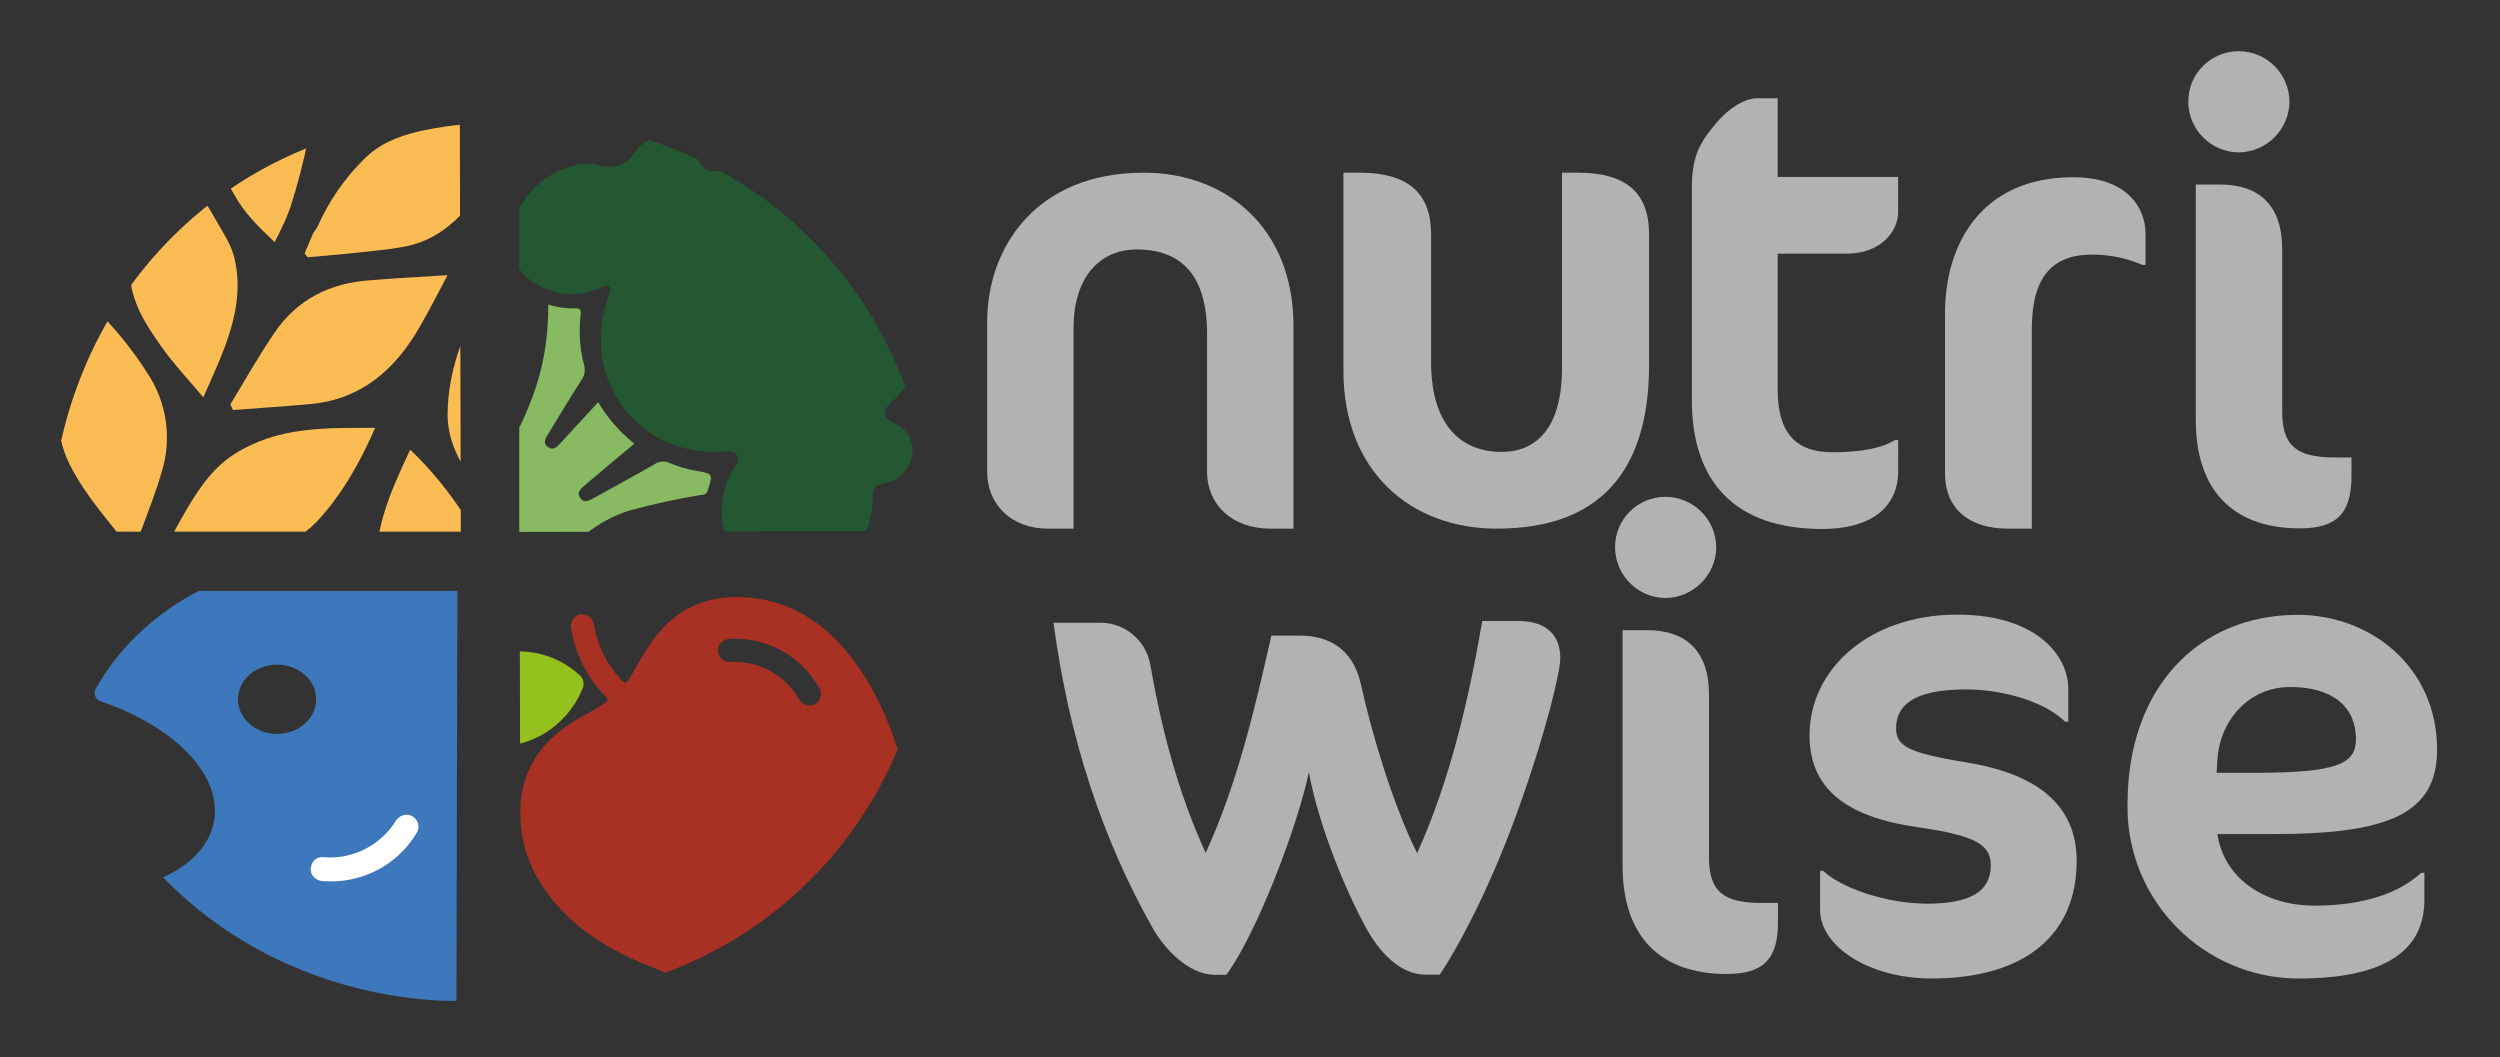 <?xml version="1.0" encoding="utf-8"?>
<!-- Generator: Adobe Illustrator 24.1.3, SVG Export Plug-In . SVG Version: 6.00 Build 0)  -->
<svg version="1.1" id="Laag_1" xmlns="http://www.w3.org/2000/svg" xmlns:xlink="http://www.w3.org/1999/xlink" x="0px" y="0px"
	 viewBox="0 0 456.5 193.06" style="enable-background:new 0 0 456.5 193.06;" xml:space="preserve">
<rect x="0" y="0" width="456.5" height="193.06" fill="#333333" stroke="none"/>
<style type="text/css">
	.st0{fill:#B2B2B2;}
	.st1{clip-path:url(#SVGID_2_);}
	.st2{fill:#3E78BC;}
	.st3{clip-path:url(#SVGID_4_);}
	.st4{fill:#95C11F;}
	.st5{fill:#A83123;}
	.st6{clip-path:url(#SVGID_6_);}
	.st7{fill:#235833;}
	.st8{fill:#87BA61;}
	.st9{fill:#086736;}
	.st10{clip-path:url(#SVGID_8_);}
	.st11{fill:#FBBD53;}
	.st12{fill:#FFFFFF;}
</style>
<path class="st0" d="M231.95,96.53c-7.07,0-11.54-4.48-11.54-10.36v-25.2c0-10.72-4.71-15.42-12.84-15.42
	c-6.82,0-11.53,5.18-11.53,14.24v36.74h-4.71c-6.72,0-11.07-4.48-11.07-10.36V58.73c0-13.42,8.83-27.2,28.61-27.2
	c14.95,0,27.32,10,27.32,28v37H231.95z"/>
<path class="st0" d="M273.31,96.53c-15.66,0-28-10.37-28-28.85V31.53h2.94c9.07,0,13.07,3.89,13.07,11.31v23.31
	c0,11.66,5.65,16.37,12.84,16.37c6.47,0,11.06-4.48,11.06-15.31V31.53h2.83c9.18,0,13.07,3.89,13.07,11.31v23.83
	C301.1,86.4,291.8,96.53,273.31,96.53z"/>
<path class="st0" d="M313.53,22.3c2.12-2.47,4.95-4.36,7.42-4.36h3.65v14.37h22v6.47c0,3.3-3,7.54-9.42,7.54H324.6v24.84
	c0,8.24,3.65,11.42,10,11.42c5.06,0,9-0.7,11.42-2.23h0.59V86c0,6.47-4.71,10.59-13.89,10.59c-16,0-23.79-8.71-23.79-23.54V34.9
	C308.9,28.67,310.12,26.3,313.53,22.3z"/>
<path class="st0" d="M391.19,48.37c-2.9-1.25-6.02-1.89-9.18-1.88c-7.07,0-11,3.88-11,13.54v36.5h-4.31
	c-7.07,0-11.54-3.53-11.54-10.13V57.2c0-12.71,6.71-24.84,23.43-24.84c9.77,0,13.19,5.53,13.19,10.36v5.65H391.19z"/>
<path class="st0" d="M408.76,27.83c-5.09-0.07-9.18-4.21-9.18-9.3c0.01-5.07,4.11-9.17,9.18-9.18c5.09-0.01,9.24,4.09,9.3,9.18
	C418.01,23.65,413.88,27.78,408.76,27.83z M419.95,96.48c-12.25,0-19-7-19-19.78v-43h4.48c7.06,0,11.3,3.77,11.3,11.77v29.7
	c0,6.35,2.71,8.36,9.65,8.36h3v3.41C429.37,93.77,426.66,96.48,419.95,96.48z"/>
<path class="st0" d="M277.6,146.76c-4.7,13.43-10.6,25.08-14.7,31.21h-2.59c-4.94,0-8.71-4.6-10.83-8.48
	c-3.89-7.07-8.71-18.84-10.48-28.49c-2,9.65-9.42,29.31-15.07,37h-2.12c-4.71,0-9.18-4.71-11.3-8.48
	c-9.19-16.25-15.31-34.62-18.14-55.81h8.48c4.52-0.04,8.41,3.2,9.19,7.65c1.88,10.83,4.82,22.84,10.12,34.38
	c5.77-12.6,8.95-26.25,12-39.68h5.18c4.83,0,9.66,2,11.19,9c1.88,8.6,5.77,21.78,10.24,30.73c6-13.3,9.42-28,11.89-42.39h6.6
	c4.47,0,7.65,2,7.65,6.83C284.9,122.67,282.31,133.58,277.6,146.76z"/>
<path class="st0" d="M304.09,109.2c-5.09-0.07-9.18-4.21-9.18-9.3c0.01-5.07,4.11-9.17,9.18-9.18c5.09,0,9.23,4.09,9.3,9.18
	C313.34,105.01,309.2,109.15,304.09,109.2z M315.28,177.85c-12.25,0-19-7-19-19.78v-43h4.47c7.07,0,11.31,3.77,11.31,11.77v29.68
	c0,6.36,2.71,8.36,9.65,8.36h2.95v3.41C324.7,175.14,321.99,177.85,315.28,177.85z"/>
<path class="st0" d="M352.72,178.67c-11.66,0-20.37-6-20.37-12.48v-7.18h0.55c3.41,3.18,11.54,6,19.07,6
	c7.77,0,11.54-2.23,11.54-6.94c0-3.65-2.24-5.42-13.18-7c-13.43-1.88-19.91-7.18-19.91-16.84c0-11.89,10.72-22,27-22
	c14.36,0,20.25,7.42,20.25,13.55v6h-0.59c-3.3-3.3-10.6-5.89-18.13-5.89c-9.65,0-12.72,3-12.72,7.07c0,3.18,1.89,4.47,12.72,6.24
	c13.19,2.12,20.25,7.89,20.25,18C379.21,170.67,369.79,178.67,352.72,178.67z"/>
<path class="st0" d="M415.24,152.3H404.9c1.17,8,8.47,13.07,17.78,13.07c6.59,0,14.36-1.3,19.42-6h0.59v4.95
	c0,8.12-5.53,14.36-23,14.36c-17.3-0.06-31.27-14.14-31.21-31.43c0-0.16,0-0.32,0.01-0.48c0-21.19,12.95-34.5,31.09-34.5
	c13.18,0,25.43,9.42,25.43,24.61C445.03,148.53,436.2,152.3,415.24,152.3z M418.18,125.45c-7.65,0-12.95,6.24-13.3,13.54l-0.12,2.12
	h7.06c15,0,18.37-1.65,18.37-6.12C430.19,128.67,425.48,125.45,418.18,125.45z"/>
<g>
	<defs>
		<path id="SVGID_1_" d="M83.34,182.78c-5,0-31.52-0.5-52.95-21.93s-21.93-48-21.93-52.95h75.06L83.34,182.78v-37.44"/>
	</defs>
	<clipPath id="SVGID_2_">
		<use xlink:href="#SVGID_1_"  style="overflow:visible;"/>
	</clipPath>
	<g class="st1">
		<path class="st2" d="M126.56,122.13c-6.52,0.92-12.52,4.05-17,8.88c-0.74,0.82-2.01,0.88-2.83,0.14
			c-0.19-0.18-0.35-0.39-0.46-0.63c-6.59-16.51-24.31-28.38-45.21-28.5c-19.08-0.12-35.63,9.58-43.59,23.75
			c-0.42,0.79-0.12,1.77,0.67,2.19c0.1,0.06,0.21,0.1,0.33,0.13c13.87,4.72,22.7,14.09,20.43,22.68
			c-1.68,6.46-9.22,10.89-19.14,12.21c-0.91,0.03-1.62,0.8-1.59,1.71c0.01,0.26,0.08,0.51,0.21,0.74
			c8.16,13.13,23.88,22.07,42,22.18c20.47,0.12,38.06-11.07,45.2-26.95c0.52-0.98,1.73-1.35,2.7-0.83c0.22,0.12,0.42,0.28,0.59,0.47
			c4.43,5.16,10.57,8.56,17.29,9.58c2.58,0.42,5-1.31,5-3.64l0.31-40.41C131.51,123.51,129.15,121.74,126.56,122.13z M50.95,134.01
			c-3.94,0.17-7.29-2.52-7.49-6c-0.2-3.48,2.84-6.47,6.78-6.64s7.3,2.51,7.49,6C57.92,130.86,54.9,133.83,50.95,134.01z"/>
	</g>
</g>
<g>
	<defs>
		<path id="SVGID_3_" d="M95.1,182.54c5,0,31.49-0.5,52.9-21.91s21.9-47.96,21.9-52.9h-75c0.06,24.94,0.12,49.88,0.17,74.81v-37.4"
			/>
	</defs>
	<clipPath id="SVGID_4_">
		<use xlink:href="#SVGID_3_"  style="overflow:visible;"/>
	</clipPath>
	<g class="st3">
		<path class="st4" d="M80.72,132.84c6.6,5.1,15.96,4.5,21.85-1.4c1.63-1.62,2.92-3.55,3.79-5.67c0.43-0.88,0.18-1.94-0.59-2.55
			c-6.75-6.12-17.19-5.61-23.31,1.14c-1.16,1.28-2.11,2.74-2.82,4.31C78.7,130.78,78.9,131.45,80.72,132.84z"/>
		<path class="st5" d="M103.49,167.16c4.49,4.4,10.38,7.51,16.7,9.91c4.2,1.77,8.67,2.81,13.22,3.07c5.92,0.13,11.2-1.43,15.31-5.94
			c0.92-1,1.75-2.07,2.49-3.21c1.5-2.31,3.47-4.27,5.78-5.76c4.87-3.18,8-7.46,8.86-13.35c0.42-3.07,0.29-6.19-0.41-9.21
			c-1.77-7.71-4.46-15-9.15-21.51s-10.82-11.12-19.06-12c-8-0.86-14.36,2-18.78,8.85c-1.21,1.86-2.27,3.82-3.42,5.72
			c-0.69,1.16-0.88,1.19-1.78,0.19c-2.49-2.7-4.15-6.06-4.78-9.68c-0.05-0.95-0.71-1.75-1.62-2c-0.83-0.24-1.72,0.09-2.2,0.8
			c-0.42,0.62-0.53,1.39-0.3,2.1c0.8,4.4,2.86,8.47,5.94,11.72c0.93,1,0.93,1-0.18,1.72c-2.26,1.48-4.73,2.63-6.94,4.21
			c-6.61,4.73-9,11.27-7.91,19.12C96.03,157.53,98.83,162.53,103.49,167.16z M140.9,122.67c-2.27-1.31-4.87-1.93-7.48-1.8
			c-1.01,0.14-1.97-0.5-2.22-1.49c-0.28-0.86,0.03-1.79,0.77-2.31c0.5-0.32,1.09-0.48,1.69-0.43c4.77-0.15,9.39,1.63,12.82,4.94
			c1.24,1.19,2.29,2.56,3.12,4.06c0.6,0.99,0.29,2.28-0.7,2.89c-0.37,0.22-0.79,0.33-1.22,0.3c-0.81-0.09-1.52-0.59-1.87-1.33
			C144.61,125.5,142.92,123.84,140.9,122.67z"/>
		<path class="st4" d="M-124.84,60.59c6.6,5.1,15.96,4.5,21.85-1.4c1.63-1.62,2.92-3.55,3.79-5.68c0.42-0.88,0.18-1.94-0.59-2.54
			c-6.75-6.12-17.18-5.6-23.29,1.14c-1.16,1.28-2.12,2.74-2.83,4.33C-126.86,58.52-126.69,59.19-124.84,60.59z"/>
	</g>
</g>
<g>
	<defs>
		<path id="SVGID_5_" d="M170.17,96.95c0-5-0.5-31.72-22.07-53.28S99.84,21.6,94.82,21.6v75.53L170.17,96.95H132.5"/>
	</defs>
	<clipPath id="SVGID_6_">
		<use xlink:href="#SVGID_5_"  style="overflow:visible;"/>
	</clipPath>
	<g class="st6">
		<g id="KV1Z9q.tif">
			<path class="st7" d="M108.78,30.03c-3.33-0.66-6.59,1.1-8.15,1.94c-4.57,2.46-9.06,9.4-6.82,15.23c1.74,4.55,6.84,6.27,9.73,6.49
				c2,0.13,4.01-0.21,5.86-1c0.59-0.24,1.23-0.88,1.83-0.34s0,1.34-0.21,2c-5.18,14.94,5.61,29.26,21.24,28.11
				c0.94-0.07,1.84-0.18,2.34,0.73s-0.15,1.58-0.6,2.31c-3.26,5.35-2.95,11.59,0.78,15.92c3.88,4.52,9.85,5.64,16.09,3
				c5.05-2.12,8.61-7.83,8.45-13.66c0-1.43,0.38-2.2,2-2.49c2.63-0.37,4.72-2.39,5.19-5c0.51-2.52-0.86-5.05-3.25-6
				c-2.16-1-2.26-2.36-0.32-4c5.5-4.73,6-12.19,1-16.79c-1.22-0.97-1.68-2.62-1.13-4.08c2.34-8.06-2.48-14.91-10.79-15.41
				c-2.33-0.02-4.44-1.36-5.46-3.45c-2.77-5.33-8.45-6.57-13.76-3.08c-2.18,1.43-4.56,1-5.29-1.27c-1.59-5-8.93-6.11-12.2-0.63
				c-0.46,0.73-1.17,1.25-2,1.47C111.5,30.83,109.9,30.25,108.78,30.03z"/>
			<path class="st8" d="M88.71,97.67c1.34,2.1,3.19,3.82,5.38,5c1.94,1.18,2.91,1.76,4.09,1.73c3-0.08,4.25-3.41,8.81-6.92
				c2.35-1.89,5.04-3.33,7.91-4.25c4.36-1.19,8.77-2.15,13.23-2.88c0.56,0.04,1.05-0.35,1.14-0.9c0.9-2.93,0.93-2.93-2-3.46
				c-1.69-0.27-3.34-0.74-4.91-1.41c-0.91-0.47-2-0.39-2.84,0.19c-3.63,2.1-7.33,4.07-11,6.12c-0.89,0.5-1.83,1.08-2.55,0.07
				c-0.82-1.16,0.27-1.85,1-2.51c2.92-2.48,5.86-4.92,8.87-7.44c-2.65-2.09-4.9-4.67-6.61-7.58c-2.37,2.57-4.62,5-6.86,7.46
				c-0.66,0.73-1.33,1.42-2.3,0.76s-0.53-1.53,0-2.35c2-3.3,4-6.62,6.09-9.89c0.57-0.77,0.76-1.76,0.51-2.69
				c-0.79-2.98-1.01-6.08-0.65-9.14c0.1-0.91,0-1.3-1-1.26c-1.67,0.03-3.33-0.21-4.92-0.7c0,1.13,0,2.11-0.06,3.09
				c-0.25,5.41-1.46,10.73-3.57,15.71c-1.63,4.16-3.97,7.99-6.92,11.34c-1.16,1.07-2.05,2.42-2.57,3.91
				C85.96,93.1,87.9,96.31,88.71,97.67z"/>
			<path class="st9" d="M88.79,60.39"/>
		</g>
	</g>
</g>
<g>
	<defs>
		<path id="SVGID_7_" d="M83.96,21.47c-5,0-31.45,0.5-52.84,22.14S9.23,92.04,9.23,97.08h74.91L83.96,21.47v37.8"/>
	</defs>
	<clipPath id="SVGID_8_">
		<use xlink:href="#SVGID_7_"  style="overflow:visible;"/>
	</clipPath>
	<g class="st10">
		<g id="mjpdp3">
			<path class="st11" d="M126.49,104.32c-9,0-17.71-0.28-25.66,4.77c-4.4,2.79-7.14,7.27-9.7,11.73c-1.37,2.37-2.56,4.85-4,7.64
				c5.98,0.42,11.98-0.02,17.83-1.31c4.13-0.74,7.94-2.75,10.88-5.75C120.4,116.53,123.62,110.83,126.49,104.32z"/>
			<path class="st11" d="M82.02,126.67c0.91-1.94,1.6-3.2,2.08-4.52c1.2-3.23,2.45-6.45,3.4-9.75c1.92-6.11,0.97-12.77-2.6-18.09
				c-2.83-4.46-6.19-8.55-10-12.2c-3.74,8-7.31,15.76-5.78,24.3c0.58,3.24,2.41,6.31,4.22,9.06
				C75.9,119.27,78.9,122.67,82.02,126.67z"/>
			<path class="st11" d="M100.9,26.45c-3.24,6.43-5.7,12.75-6.21,19.61c-0.12,1.33-0.07,2.68,0.14,4c0.32,2.22,1.17,5.24,5.81,11.56
				c2.28,3.1,4.78,6.05,7.47,8.81c1.08-2,2.02-4.06,2.82-6.18c1.33-4.16,2.43-8.4,3.3-12.68c0.7-3.66-0.43-7.06-2.07-10.24
				C109.21,35.81,105.41,30.79,100.9,26.45z"/>
			<path class="st11" d="M114.84,99.95c2.77-0.31,5.47-1.06,8-2.22c5-2.44,8.83-6.67,11.87-12c1.63-2.87,3.14-5.81,5-9.25
				l-8.94,0.55l-5.25,0.39c-7.16,0.5-13.23,3.38-17.48,9.66c-2.86,4.22-5.37,8.68-8,13C104.95,100.81,109.94,100.77,114.84,99.95z"
				/>
			<path class="st11" d="M114.17,73.16c2.36-0.21,4.72-0.39,7.08-0.64c3.52-0.39,7.05-0.64,10.53-1.28c7.56-1.4,12-7,15.81-13.2
				c1.76-2.88,3.23-5.95,5-9.23c-5.98-0.41-11.99,0.03-17.84,1.31c-3.94,0.89-7.65,2.33-10.59,5.43c-3.42,3.44-6.18,7.48-8.13,11.93
				c-0.2,0.49-0.66,0.88-0.88,1.37c-0.55,1.19-1,2.41-1.53,3.62L114.17,73.16z"/>
			<path class="st11" d="M95.12,98.75c3.78-8.54,7.78-16.52,5.69-25.41c-0.67-2.89-2.84-6-3.53-7.2c-2.54-4.34-5.66-8.32-9.27-11.83
				c-3.62,6.94-6.24,13.82-6.28,21.36c0,5.6,2.94,9.9,5.89,14.07C89.79,92.76,92.4,95.5,95.12,98.75z"/>
			<path class="st11" d="M121.05,49.3c6.6-2.85,12.14-6.49,16-12.28c5.33-8,4.54-16.4,2.28-24.73c-0.09-0.34-1.23-0.69-1.67-0.49
				c-6.51,3-12.25,7.15-15.8,13.75c-2.77,5.12-3.08,10.64-2.38,16.12C119.79,44.13,120.46,46.51,121.05,49.3z"/>
		</g>
		<g id="mjpdp3-2">
			<path class="st11" d="M68.5,78.13c-9,0-17.71-0.28-25.67,4.77c-4.4,2.77-7.13,7.27-9.7,11.77c-1.36,2.37-2.55,4.85-4,7.64
				c5.98,0.42,11.98-0.02,17.83-1.31c4.14-0.74,7.94-2.75,10.89-5.75C62.41,90.34,65.63,84.67,68.5,78.13z"/>
			<path class="st11" d="M24.02,100.52c0.91-1.94,1.6-3.2,2.09-4.52c1.19-3.23,2.45-6.45,3.39-9.75c1.94-6.12,0.98-12.8-2.6-18.13
				c-2.83-4.46-6.18-8.55-10-12.2c-3.73,8-7.3,15.76-5.77,24.3c0.58,3.23,2.41,6.31,4.22,9.06C17.9,93.08,20.9,96.5,24.02,100.52z"
				/>
			<path class="st11" d="M42.9,0.26c-3.19,6.41-5.65,12.75-6.17,19.61c-0.4,5.4,1.59,9.8,4.79,13.71c0.45,0.57,0.84,1.17,1.17,1.81
				c1.83,3.44,4.54,6.06,7.46,8.81c1.08-2,2.02-4.06,2.82-6.18c1.33-4.16,2.44-8.4,3.31-12.68c0.69-3.66-0.43-7.06-2.07-10.24
				C51.24,9.59,47.43,4.58,42.9,0.26z"/>
			<path class="st11" d="M42.55,74.87c4.77-0.37,9.53-0.66,14.29-1.11c9.17-0.88,15.41-6.31,19.91-14.27
				c1.63-2.82,3.15-5.82,4.98-9.25l-8.94,0.55c-1.75,0.11-3.5,0.27-5.25,0.39c-7.17,0.5-13.23,3.38-17.48,9.66
				c-2.86,4.22-5.37,8.68-8,13L42.55,74.87z"/>
			<path class="st11" d="M56.17,46.97c2.36-0.21,4.73-0.39,7.09-0.64c3.51-0.39,7-0.64,10.53-1.28c7.55-1.4,12-7,15.81-13.2
				c1.76-2.89,3.22-5.95,5-9.24c-5.98-0.4-11.99,0.04-17.84,1.32c-3.95,0.89-7.66,2.33-10.59,5.43c-3.42,3.44-6.18,7.49-8.14,11.93
				c-0.2,0.49-0.65,0.88-0.87,1.37c-0.55,1.19-1,2.41-1.54,3.62L56.17,46.97z"/>
			<path class="st11" d="M37.12,72.56c3.78-8.54,7.78-16.52,5.69-25.41c-0.59-2.57-2.22-4.87-3.52-7.2
				c-1.04-1.91-2.23-3.73-3.56-5.45c-1.72-2.15-3.67-4.11-5.72-6.38c-3.62,6.93-6.23,13.82-6.28,21.31c0,5.6,2.94,9.9,5.89,14.07
				C31.8,66.57,34.41,69.31,37.12,72.56z"/>
			<path class="st11" d="M63.05,23.11c6.6-2.85,12.14-6.49,16-12.28c5.32-8,4.54-16.4,2.27-24.73c-0.09-0.34-1.23-0.69-1.66-0.49
				C73.14-11.33,67.4-7.24,63.9-0.65C61.09,4.5,60.79,10,61.49,15.5C61.8,17.94,62.47,20.32,63.05,23.11z"/>
		</g>
	</g>
</g>
<path class="st12" d="M72.16,150.08c0.39-0.76,1.15-1.26,2-1.31c1.2-0.04,2.21,0.91,2.25,2.11c0.01,0.44-0.11,0.88-0.35,1.25
	c-0.91,1.52-2.04,2.9-3.35,4.09c-3.65,3.3-8.48,4.99-13.39,4.69c-0.62,0.02-1.22-0.15-1.73-0.5c-0.75-0.55-1.05-1.53-0.73-2.41
	c0.29-1.01,1.3-1.64,2.34-1.47c2.67,0.21,5.34-0.35,7.7-1.62C69.04,153.77,70.85,152.11,72.16,150.08z"/>
</svg>
